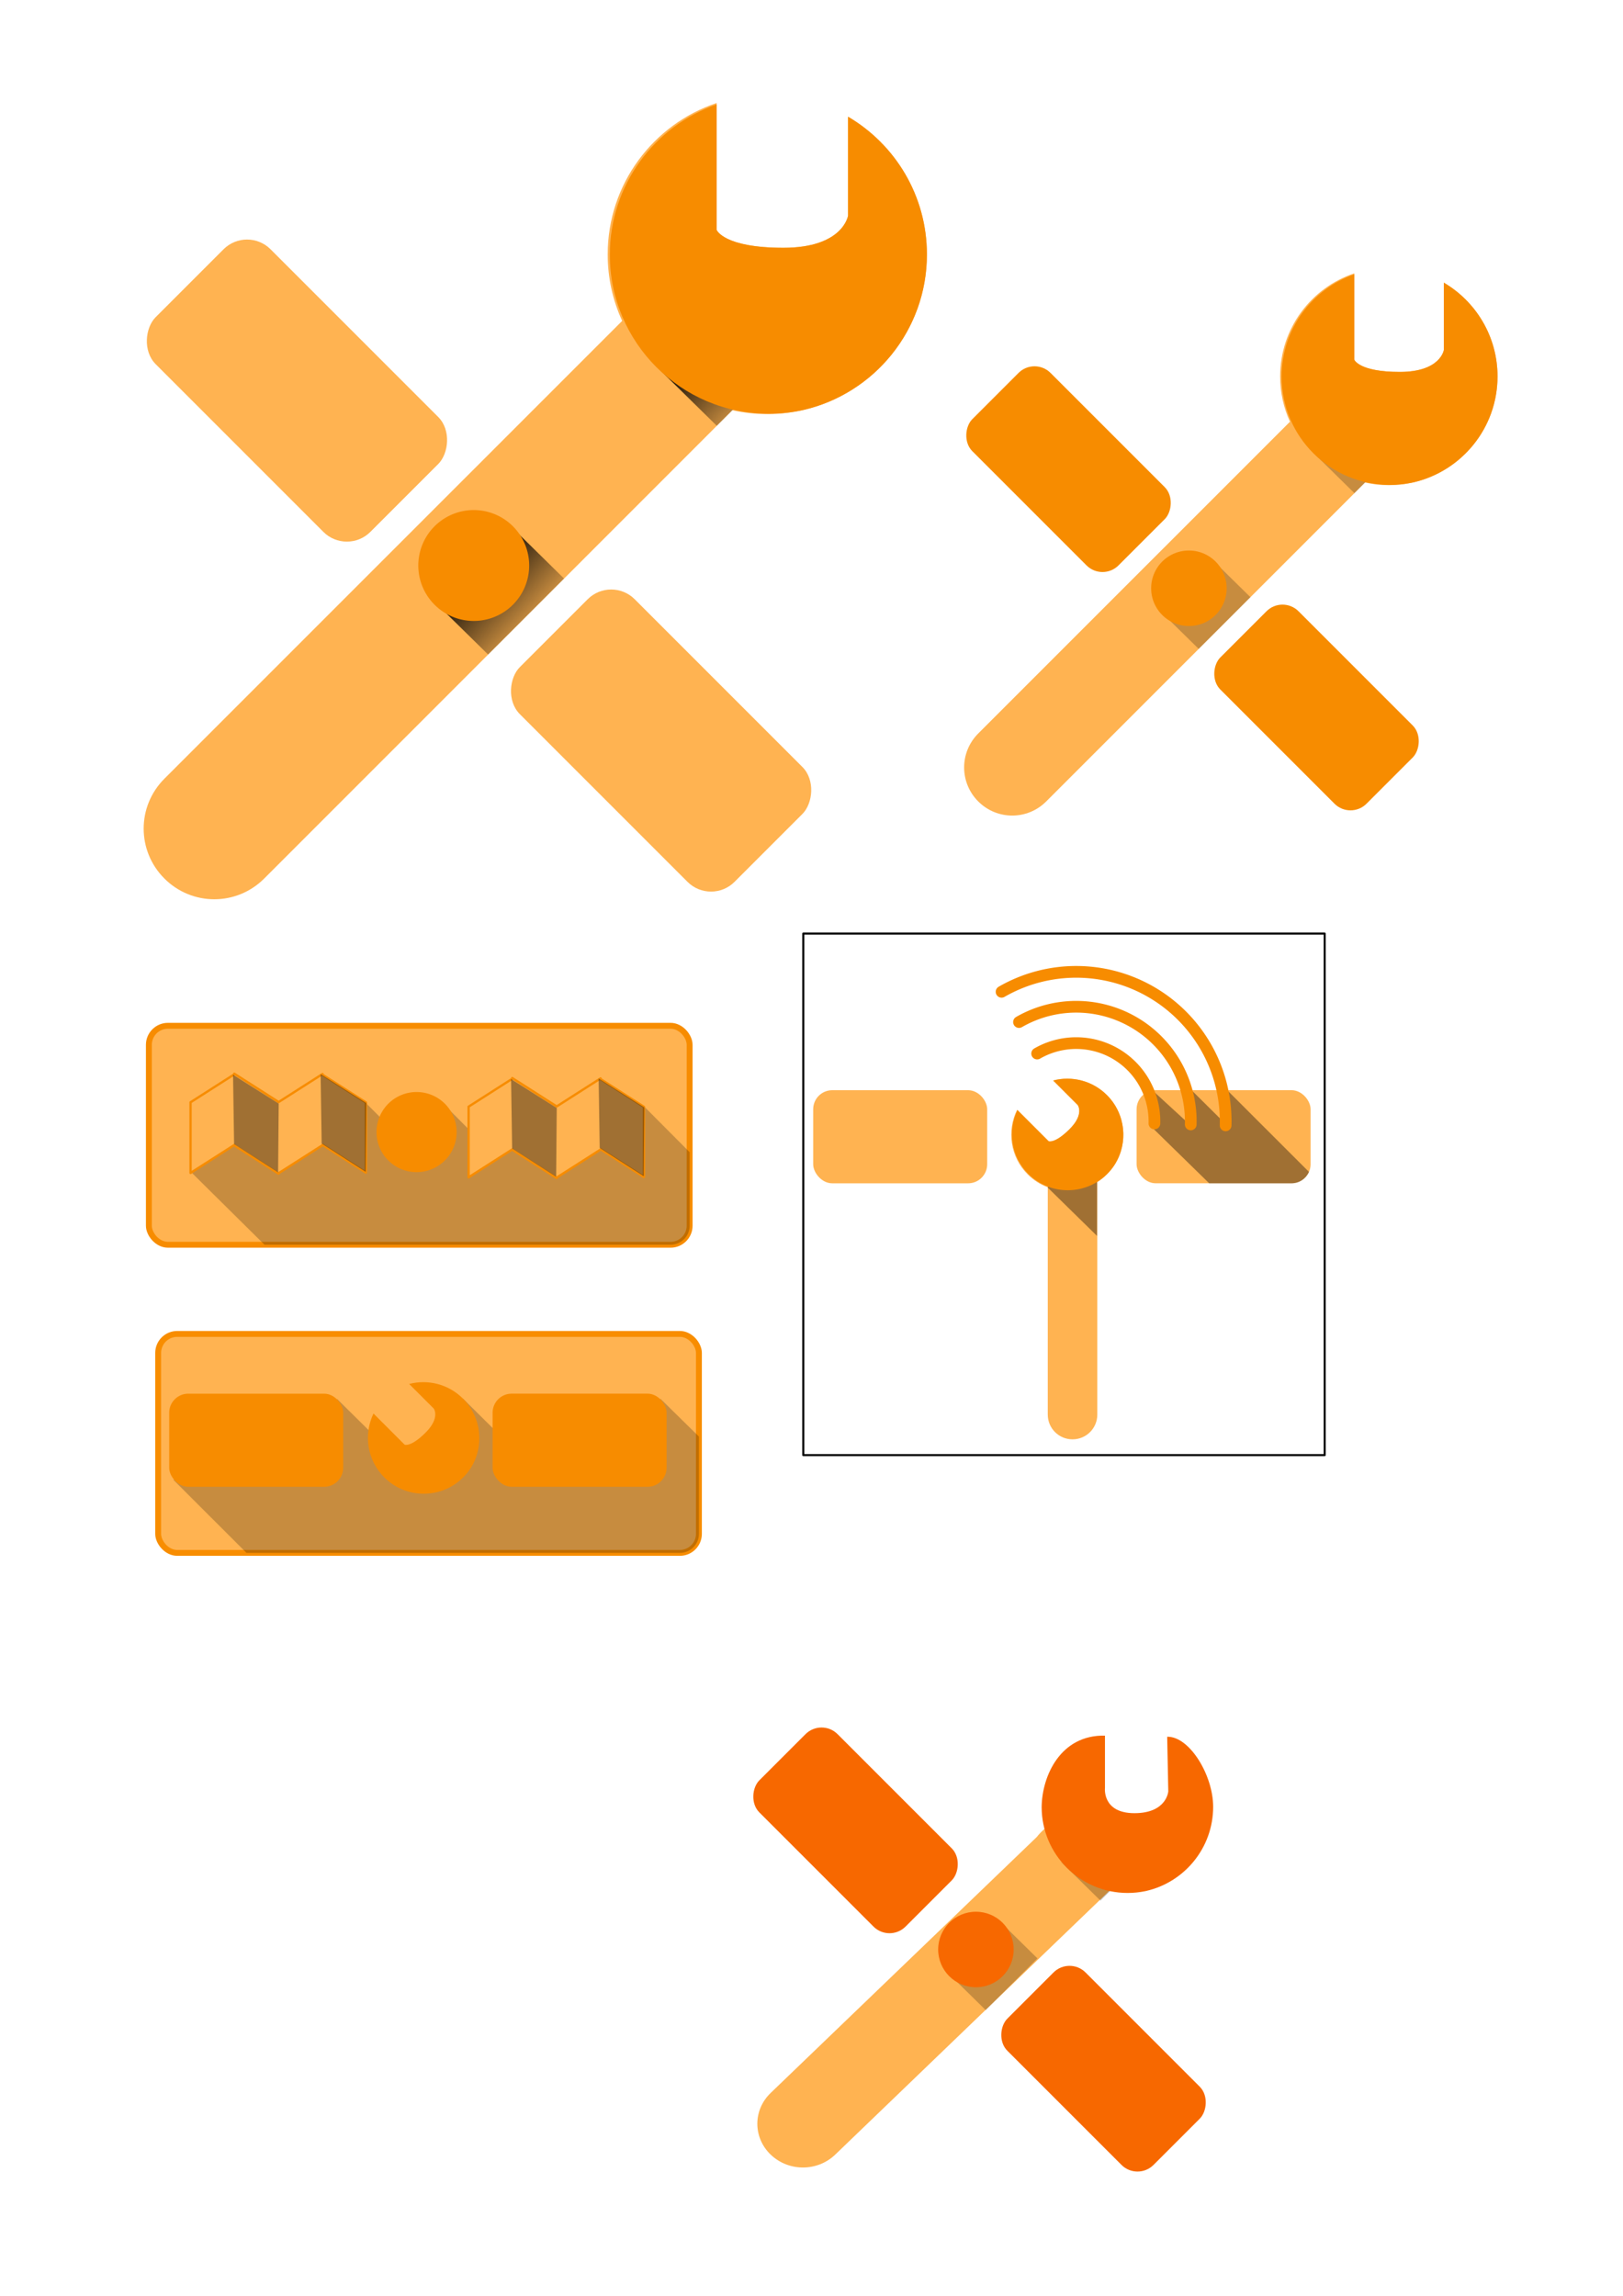 <?xml version="1.0" encoding="UTF-8" standalone="no"?>
<!-- Created with Inkscape (http://www.inkscape.org/) -->

<svg
   xmlns:dc="http://purl.org/dc/elements/1.1/"
   xmlns:cc="http://creativecommons.org/ns#"
   xmlns:rdf="http://www.w3.org/1999/02/22-rdf-syntax-ns#"
   xmlns:svg="http://www.w3.org/2000/svg"
   xmlns="http://www.w3.org/2000/svg"
   xmlns:xlink="http://www.w3.org/1999/xlink"
   xmlns:sodipodi="http://sodipodi.sourceforge.net/DTD/sodipodi-0.dtd"
   xmlns:inkscape="http://www.inkscape.org/namespaces/inkscape"
   width="744.094"
   height="1052.362"
   id="svg3393"
   version="1.1"
   inkscape:version="0.91 r13725"
   sodipodi:docname="logo.svg">
  <defs
     id="defs3395">
    <linearGradient
       inkscape:collect="always"
       id="linearGradient5311">
      <stop
         style="stop-color:#000000;stop-opacity:1;"
         offset="0"
         id="stop5313" />
      <stop
         style="stop-color:#000000;stop-opacity:0;"
         offset="1"
         id="stop5315" />
    </linearGradient>
    <linearGradient
       inkscape:collect="always"
       xlink:href="#linearGradient5311"
       id="linearGradient5336"
       gradientUnits="userSpaceOnUse"
       gradientTransform="matrix(0.359,-0.352,0.359,0.352,-21.069,176.426)"
       x1="207.244"
       y1="444.826"
       x2="211.603"
       y2="540.115" />
    <linearGradient
       inkscape:collect="always"
       xlink:href="#linearGradient5311"
       id="linearGradient5340"
       gradientUnits="userSpaceOnUse"
       gradientTransform="matrix(0.359,-0.352,0.359,0.352,83.773,71.584)"
       x1="207.244"
       y1="444.826"
       x2="211.603"
       y2="540.115" />
    <linearGradient
       inkscape:collect="always"
       xlink:href="#linearGradient5311-3"
       id="linearGradient5336-8"
       gradientUnits="userSpaceOnUse"
       gradientTransform="matrix(0.359,-0.352,0.359,0.352,-21.069,176.426)"
       x1="207.244"
       y1="444.826"
       x2="211.603"
       y2="540.115" />
    <linearGradient
       inkscape:collect="always"
       id="linearGradient5311-3">
      <stop
         style="stop-color:#000000;stop-opacity:1;"
         offset="0"
         id="stop5313-5" />
      <stop
         style="stop-color:#000000;stop-opacity:0;"
         offset="1"
         id="stop5315-1" />
    </linearGradient>
    <linearGradient
       y2="540.115"
       x2="211.603"
       y1="444.826"
       x1="207.244"
       gradientTransform="matrix(0.359,-0.352,0.359,0.352,94.158,639.262)"
       gradientUnits="userSpaceOnUse"
       id="linearGradient5389-0"
       xlink:href="#linearGradient5311-3-1"
       inkscape:collect="always" />
    <linearGradient
       inkscape:collect="always"
       id="linearGradient5311-3-1">
      <stop
         style="stop-color:#000000;stop-opacity:1;"
         offset="0"
         id="stop5313-5-6" />
      <stop
         style="stop-color:#000000;stop-opacity:0;"
         offset="1"
         id="stop5315-1-4" />
    </linearGradient>
    <linearGradient
       y2="540.115"
       x2="211.603"
       y1="444.826"
       x1="207.244"
       gradientTransform="matrix(0.359,-0.352,0.359,0.352,94.158,639.262)"
       gradientUnits="userSpaceOnUse"
       id="linearGradient5389-6"
       xlink:href="#linearGradient5311-3-18"
       inkscape:collect="always" />
    <linearGradient
       inkscape:collect="always"
       id="linearGradient5311-3-18">
      <stop
         style="stop-color:#000000;stop-opacity:1;"
         offset="0"
         id="stop5313-5-9" />
      <stop
         style="stop-color:#000000;stop-opacity:0;"
         offset="1"
         id="stop5315-1-8" />
    </linearGradient>
    <linearGradient
       inkscape:collect="always"
       xlink:href="#linearGradient5311-39"
       id="linearGradient5336-4"
       gradientUnits="userSpaceOnUse"
       gradientTransform="matrix(0.359,-0.352,0.359,0.352,-21.069,176.426)"
       x1="207.244"
       y1="444.826"
       x2="211.603"
       y2="540.115" />
    <linearGradient
       inkscape:collect="always"
       id="linearGradient5311-39">
      <stop
         style="stop-color:#000000;stop-opacity:1;"
         offset="0"
         id="stop5313-8" />
      <stop
         style="stop-color:#000000;stop-opacity:0;"
         offset="1"
         id="stop5315-8" />
    </linearGradient>
  </defs>
  <sodipodi:namedview
     id="base"
     pagecolor="#ffffff"
     bordercolor="#666666"
     borderopacity="1.0"
     inkscape:pageopacity="0.0"
     inkscape:pageshadow="2"
     inkscape:zoom="1.9666855"
     inkscape:cx="507.30439"
     inkscape:cy="155.57093"
     inkscape:document-units="px"
     inkscape:current-layer="layer1"
     showgrid="false"
     inkscape:window-width="1366"
     inkscape:window-height="705"
     inkscape:window-x="-8"
     inkscape:window-y="-8"
     inkscape:window-maximized="1" />
  <g
     inkscape:label="Layer 1"
     inkscape:groupmode="layer"
     id="layer1">
    <g
       id="g5579">
      <path
         inkscape:connector-curvature="0"
         id="rect3403"
         d="m 328.553,47.219 c -29.025,9.71 -49.946,37.12 -49.946,69.413 0,10.872 2.379,21.188 6.633,30.463 L 75.371,356.947 c -12.672,12.672 -12.672,33.086 0,45.758 12.672,12.672 33.086,12.672 45.758,0 l 214.647,-214.663 c 5.154,1.151 10.514,1.758 16.015,1.758 40.413,0 73.169,-32.756 73.169,-73.169 0,-26.906 -14.52,-50.419 -36.153,-63.132 l 0,45.343 c 0,0 -2.18,14.736 -29.632,14.736 -27.452,0 -30.623,-8.199 -30.623,-8.199 l 0,-58.161 z"
         style="fill:#ffb351;fill-opacity:1;stroke:none" />
      <path
         inkscape:connector-curvature="0"
         id="rect5309"
         d="m 232.609,239.65 -35.13,34.523 26.307,25.86 34.826,-34.826 -26.004,-25.556 z"
         style="fill:url(#linearGradient5336);fill-opacity:1;stroke:none" />
      <path
         transform="matrix(0.519,0,0,0.519,108.531,6.623)"
         d="m 258.345,486.7 a 48.972,48.972 0 1 1 -97.944,0 48.972,48.972 0 1 1 97.944,0 z"
         sodipodi:ry="48.971989"
         sodipodi:rx="48.971989"
         sodipodi:cy="486.70023"
         sodipodi:cx="209.373"
         id="path5307"
         style="fill:#f78c00;fill-opacity:1;stroke:none"
         sodipodi:type="arc" />
      <rect
         transform="matrix(0.707,0.707,-0.707,0.707,0,0)"
         ry="15.246"
         y="-11.534"
         x="384.809"
         height="74.491"
         width="139.228"
         id="rect5325"
         style="fill:#ffb351;fill-opacity:1;stroke:none" />
      <rect
         style="fill:#ffb351;fill-opacity:1;stroke:none"
         id="rect5329"
         width="139.228"
         height="74.491"
         x="153.288"
         y="-6.914"
         ry="15.246"
         transform="matrix(0.707,0.707,-0.707,0.707,0,0)" />
      <path
         style="fill:url(#linearGradient5340);fill-opacity:1;stroke:none"
         d="m 337.451,134.808 -35.13,34.523 26.307,25.86 34.826,-34.826 -26.004,-25.556 z"
         id="path5338"
         inkscape:connector-curvature="0" />
      <path
         inkscape:connector-curvature="0"
         id="path5331"
         d="m 328.553,47.858 c -28.505,9.909 -48.971,37.005 -48.971,68.885 0,40.27 32.643,72.913 72.913,72.913 5.034,0 9.957,-0.515 14.704,-1.486 0.374,-0.076 0.747,-0.158 1.119,-0.24 0.026,-0.006 0.053,-0.01 0.08,-0.016 32.412,-7.52 56.563,-36.581 56.563,-71.283 0,-26.906 -14.52,-50.419 -36.153,-63.132 l 0,45.343 c 0,0 -2.18,14.736 -29.632,14.736 -27.452,0 -30.623,-8.199 -30.623,-8.199 l 0,-57.522 z"
         style="fill:#f78c00;fill-opacity:1;stroke:none" />
    </g>
    <g
       id="g5608">
      <path
         style="fill:#ffb351;fill-opacity:1;stroke:none"
         d="m 466.328,508.679 c -4.795,9.615 -3.184,21.612 4.832,29.628 2.699,2.699 5.85,4.669 9.208,5.915 l -0.004,104.185 c 0,6.291 5.067,11.358 11.358,11.358 6.291,0 11.358,-5.067 11.358,-11.358 l -0.004,-106.566 c 1.565,-0.994 3.046,-2.173 4.412,-3.539 10.031,-10.031 10.031,-26.293 0,-36.325 -6.679,-6.679 -16.119,-8.911 -24.645,-6.697 l 11.255,11.255 c 0,0 3.117,4.199 -3.698,11.013 -6.814,6.814 -9.637,5.566 -9.637,5.566 l -14.437,-14.437 z"
         id="path5342"
         inkscape:connector-curvature="0" />
      <path
         sodipodi:nodetypes="ccccc"
         inkscape:connector-curvature="0"
         id="rect5309-0"
         d="m 499.599,525.272 -19.34,19.005 22.688,22.246 0.027,-30.504 z"
         style="fill:#000000;fill-opacity:0.372;stroke:none" />
      <rect
         style="fill:#ffb351;fill-opacity:1;stroke:none"
         id="rect5348"
         width="79.77"
         height="42.679"
         x="521.092"
         y="499.72"
         ry="8.735" />
      <path
         id="rect5309-2-0"
         d="M 545.812 499.719 L 544.75 514.844 L 528.406 499.844 C 527.981 499.913 527.558 500.028 527.156 500.156 L 528.031 516.656 L 554.375 542.406 L 592.125 542.406 C 595.706 542.406 598.773 540.257 600.125 537.188 L 562.625 499.719 L 562.562 499.719 L 561.281 514.594 L 546.281 499.719 L 545.812 499.719 z "
         style="fill:#000000;fill-opacity:0.372;stroke:none" />
      <path
         style="fill:#f78c00;fill-opacity:1;stroke:none"
         d="m 466.487,508.838 c -4.616,9.535 -2.97,21.341 4.943,29.255 9.996,9.996 26.202,9.996 36.198,0 1.25,-1.25 2.344,-2.6 3.281,-4.019 0.074,-0.112 0.146,-0.224 0.218,-0.337 0.005,-0.008 0.01,-0.016 0.016,-0.024 6.179,-9.912 4.96,-23.121 -3.654,-31.734 -6.679,-6.679 -16.119,-8.911 -24.645,-6.697 l 11.255,11.255 c 0,0 3.117,4.199 -3.698,11.013 -6.814,6.814 -9.637,5.566 -9.637,5.566 l -14.278,-14.278 z"
         id="path5354"
         inkscape:connector-curvature="0" />
      <rect
         ry="8.735"
         y="499.73"
         x="372.822"
         height="42.679"
         width="79.77"
         id="rect5360"
         style="fill:#ffb351;fill-opacity:1;stroke:none" />
      <path
         transform="matrix(-0.348,-0.604,0.604,-0.348,161.049,871.943)"
         sodipodi:open="true"
         sodipodi:end="2.1203564"
         sodipodi:start="0"
         d="M 258.345,669.458 A 51.456,51.456 0 0 1 180.013,713.337"
         sodipodi:ry="51.456074"
         sodipodi:rx="51.456074"
         sodipodi:cy="669.45801"
         sodipodi:cx="206.88892"
         id="path5364"
         style="fill:none;stroke:#f78c00;stroke-width:7.7;stroke-linecap:round;stroke-miterlimit:4;stroke-opacity:1;stroke-dasharray:none"
         sodipodi:type="arc" />
      <path
         sodipodi:open="true"
         sodipodi:type="arc"
         style="fill:none;stroke:#f78c00;stroke-width:7.7;stroke-linecap:round;stroke-miterlimit:4;stroke-opacity:1;stroke-dasharray:none"
         id="path5366"
         sodipodi:cx="206.88892"
         sodipodi:cy="669.45801"
         sodipodi:rx="75.357895"
         sodipodi:ry="75.357895"
         d="M 282.247,669.458 A 75.358,75.358 0 0 1 167.529,733.72"
         sodipodi:start="0"
         sodipodi:end="2.1203564"
         transform="matrix(-0.348,-0.604,0.604,-0.348,161.049,871.943)" />
      <path
         transform="matrix(-0.348,-0.604,0.604,-0.348,161.049,871.943)"
         sodipodi:end="2.1203564"
         sodipodi:start="0"
         d="M 305.205,669.458 A 98.316,98.316 0 0 1 155.537,753.297"
         sodipodi:ry="98.315674"
         sodipodi:rx="98.315674"
         sodipodi:cy="669.45801"
         sodipodi:cx="206.88892"
         id="path5370"
         style="fill:none;stroke:#f78c00;stroke-width:7.7;stroke-linecap:round;stroke-miterlimit:4;stroke-opacity:1;stroke-dasharray:none"
         sodipodi:type="arc"
         sodipodi:open="true" />
    </g>
    <g
       id="g5619">
      <rect
         ry="8.735"
         y="470.203"
         x="68.253"
         height="100.372"
         width="247.919"
         id="rect5538"
         style="fill:#ffb351;fill-opacity:1;stroke:#f78c00;stroke-width:2.7;stroke-linecap:round;stroke-linejoin:round;stroke-miterlimit:4;stroke-opacity:1;stroke-dasharray:none" />
      <path
         id="path5540"
         d="M 167.719 505.562 L 102.188 512.438 L 88.125 537.781 L 121.25 570.562 L 307.438 570.562 C 312.277 570.562 316.188 566.683 316.188 561.844 L 316.188 528.156 L 295.281 507.156 L 223 525.781 L 205.5 508.219 L 188 525.875 L 167.719 505.562 z "
         style="fill:#000000;fill-opacity:0.22;stroke:none" />
      <g
         transform="translate(-286.563,-2.509)"
         id="g5523">
        <path
           style="fill:#ffb351;fill-opacity:1;stroke:#f78c00;stroke-width:1.058;stroke-linejoin:round;stroke-miterlimit:4;stroke-opacity:1;stroke-dasharray:none"
           d="m 393.948,494.662 0,0.318 -20.022,12.797 0,32.39 20.022,-12.785 0,0.135 20.304,12.968 0,-0.159 20.169,-12.883 0,-0.135 19.887,12.711 0,-32.182 -19.887,-12.699 0,-0.318 -20.169,12.883 0,-0.073 -20.304,-12.968 z"
           id="rect5510"
           inkscape:connector-curvature="0" />
        <path
           sodipodi:nodetypes="ccccc"
           inkscape:connector-curvature="0"
           id="path5519"
           d="m 393.402,495.133 0.484,31.803 20.179,12.962 0.278,-31.507 z"
           style="fill:#000000;fill-opacity:0.372;stroke:none" />
        <path
           style="fill:#000000;fill-opacity:0.372;stroke:none"
           d="m 433.551,494.882 0.484,31.803 20.179,12.962 0.278,-31.507 z"
           id="path5521"
           inkscape:connector-curvature="0"
           sodipodi:nodetypes="ccccc" />
      </g>
      <g
         id="g5528"
         transform="translate(-159.09,-0.502)">
        <path
           inkscape:connector-curvature="0"
           id="path5530"
           d="m 393.948,494.662 0,0.318 -20.022,12.797 0,32.39 20.022,-12.785 0,0.135 20.304,12.968 0,-0.159 20.169,-12.883 0,-0.135 19.887,12.711 0,-32.182 -19.887,-12.699 0,-0.318 -20.169,12.883 0,-0.073 -20.304,-12.968 z"
           style="fill:#ffb351;fill-opacity:1;stroke:#f78c00;stroke-width:1.058;stroke-linejoin:round;stroke-miterlimit:4;stroke-opacity:1;stroke-dasharray:none" />
        <path
           style="fill:#000000;fill-opacity:0.372;stroke:none"
           d="m 393.402,495.133 0.484,31.803 20.179,12.962 0.278,-31.507 z"
           id="path5532"
           inkscape:connector-curvature="0"
           sodipodi:nodetypes="ccccc" />
        <path
           sodipodi:nodetypes="ccccc"
           inkscape:connector-curvature="0"
           id="path5534"
           d="m 433.551,494.882 0.484,31.803 20.179,12.962 0.278,-31.507 z"
           style="fill:#000000;fill-opacity:0.372;stroke:none" />
      </g>
      <path
         sodipodi:type="arc"
         style="fill:#f78c00;fill-opacity:1;stroke:none"
         id="path5536"
         sodipodi:cx="209.373"
         sodipodi:cy="486.70023"
         sodipodi:rx="48.971989"
         sodipodi:ry="48.971989"
         d="m 258.345,486.7 a 48.972,48.972 0 1 1 -97.944,0 48.972,48.972 0 1 1 97.944,0 z"
         transform="matrix(0.375,0,0,0.375,112.473,336.414)" />
    </g>
    <g
       id="g5632">
      <rect
         style="fill:#ffb351;fill-opacity:1;stroke:#f88d00;stroke-width:2.7;stroke-linecap:round;stroke-linejoin:round;stroke-miterlimit:4;stroke-opacity:1;stroke-dasharray:none"
         id="rect5562"
         width="247.919"
         height="100.372"
         x="72.512"
         y="611.441"
         ry="8.735" />
      <path
         id="rect5566"
         d="M 212.219 641.062 L 187.125 673.469 L 154.594 641.312 L 79.5 678.344 L 113 711.812 L 311.688 711.812 C 316.527 711.812 320.438 707.933 320.438 703.094 L 320.438 658.5 L 302.875 641.25 L 238.656 667.25 L 212.219 641.062 z "
         style="fill:#000000;fill-opacity:0.22;stroke:none" />
      <rect
         ry="8.735"
         y="638.828"
         x="225.841"
         height="42.679"
         width="79.77"
         id="rect5554"
         style="fill:#f78c00;fill-opacity:1;stroke:none" />
      <path
         inkscape:connector-curvature="0"
         id="path5558"
         d="m 171.235,647.947 c -4.616,9.535 -2.97,21.341 4.943,29.255 9.996,9.996 26.202,9.996 36.198,0 1.25,-1.25 2.344,-2.6 3.281,-4.019 0.074,-0.112 0.146,-0.224 0.218,-0.337 0.005,-0.008 0.01,-0.016 0.016,-0.024 6.179,-9.912 4.96,-23.121 -3.654,-31.734 -6.679,-6.679 -16.119,-8.911 -24.645,-6.697 l 11.255,11.255 c 0,0 3.117,4.199 -3.698,11.013 -6.814,6.814 -9.637,5.566 -9.637,5.566 l -14.278,-14.278 z"
         style="fill:#f78c00;fill-opacity:1;stroke:none" />
      <rect
         style="fill:#f78c00;fill-opacity:1;stroke:none"
         id="rect5560"
         width="79.77"
         height="42.679"
         x="77.571"
         y="638.839"
         ry="8.735" />
    </g>
    <rect
       style="fill:none;stroke:#000000;stroke-width:0.945;stroke-linecap:round;stroke-linejoin:round;stroke-miterlimit:4;stroke-opacity:1;stroke-dasharray:none"
       id="rect5577"
       width="239.055"
       height="239.055"
       x="368.272"
       y="427.943"
       ry="0" />
    <g
       id="g5588"
       transform="matrix(0.681,0,0,0.681,397.167,93.13)"
       inkscape:export-filename="D:\Code\gpstools\assets\img\icon.png"
       inkscape:export-xdpi="5.8899999"
       inkscape:export-ydpi="5.8899999">
      <path
         style="fill:#ffb351;fill-opacity:1;stroke:none"
         d="m 328.553,47.219 c -29.025,9.71 -49.946,37.12 -49.946,69.413 0,10.872 2.379,21.188 6.633,30.463 L 75.371,356.947 c -12.672,12.672 -12.672,33.086 0,45.758 12.672,12.672 33.086,12.672 45.758,0 l 214.647,-214.663 c 5.154,1.151 10.514,1.758 16.015,1.758 40.413,0 73.169,-32.756 73.169,-73.169 0,-26.906 -14.52,-50.419 -36.153,-63.132 l 0,45.343 c 0,0 -2.18,14.736 -29.632,14.736 -27.452,0 -30.623,-8.199 -30.623,-8.199 l 0,-58.161 z"
         id="path5590"
         inkscape:connector-curvature="0" />
      <path
         style="fill:#000000;fill-opacity:0.22;stroke:none"
         d="m 232.609,239.65 -35.13,34.523 26.307,25.86 34.826,-34.826 -26.004,-25.556 z"
         id="path5592"
         inkscape:connector-curvature="0" />
      <path
         sodipodi:type="arc"
         style="fill:#f78c00;fill-opacity:1;stroke:none"
         id="path5594"
         sodipodi:cx="209.373"
         sodipodi:cy="486.70023"
         sodipodi:rx="48.971989"
         sodipodi:ry="48.971989"
         d="M 258.345,486.7 A 48.972,48.972 0 0 1 209.373,535.672 48.972,48.972 0 0 1 160.401,486.7 48.972,48.972 0 0 1 209.373,437.728 48.972,48.972 0 0 1 258.345,486.7 Z"
         transform="matrix(0.519,0,0,0.519,108.531,6.623)" />
      <rect
         style="fill:#f78c00;fill-opacity:1;stroke:none"
         id="rect5596"
         width="139.228"
         height="74.491"
         x="384.809"
         y="-11.534"
         ry="15.246"
         transform="matrix(0.707,0.707,-0.707,0.707,0,0)" />
      <rect
         transform="matrix(0.707,0.707,-0.707,0.707,0,0)"
         ry="15.246"
         y="-6.914"
         x="153.288"
         height="74.491"
         width="139.228"
         id="rect5598"
         style="fill:#f78c00;fill-opacity:1;stroke:none" />
      <path
         inkscape:connector-curvature="0"
         id="path5600"
         d="m 337.451,134.808 -35.13,34.523 26.307,25.86 34.826,-34.826 -26.004,-25.556 z"
         style="fill:#000000;fill-opacity:0.22;stroke:none" />
      <path
         style="fill:#f78c00;fill-opacity:1;stroke:none"
         d="m 328.553,47.858 c -28.505,9.909 -48.971,37.005 -48.971,68.885 0,40.27 32.643,72.913 72.913,72.913 5.034,0 9.957,-0.515 14.704,-1.486 0.374,-0.076 0.747,-0.158 1.119,-0.24 0.026,-0.006 0.053,-0.01 0.08,-0.016 32.412,-7.52 56.563,-36.581 56.563,-71.283 0,-26.906 -14.52,-50.419 -36.153,-63.132 l 0,45.343 c 0,0 -2.18,14.736 -29.632,14.736 -27.452,0 -30.623,-8.199 -30.623,-8.199 l 0,-57.522 z"
         id="path5602"
         inkscape:connector-curvature="0" />
    </g>
    <g
       inkscape:export-ydpi="6.9206715"
       inkscape:export-xdpi="6.9206715"
       inkscape:export-filename="D:\Code\gpstools\assets\img\icon.png"
       transform="matrix(0.681,0,0,0.681,299.52,717.085)"
       id="g4786">
      <path
         style="fill:#ffb351;fill-opacity:1;stroke:none"
         d="m 287.131,168.592 c -11.822,0.007 -22.519,6.713 -29.027,14.969 L 79.047,355.749 c -12.018,11.513 -12.018,30.061 0,41.574 12.018,11.513 31.379,11.513 43.396,0 L 310.719,216.186 c 2.519,-3.165 6.172,-10.92 6.186,-19.069 1.3e-4,-15.753 -13.33,-28.524 -29.774,-28.524 z"
         id="path4802"
         inkscape:connector-curvature="0"
         sodipodi:nodetypes="cccscccc" />
      <path
         style="fill:#000000;fill-opacity:0.22;stroke:none"
         d="m 309.878,165.964 -35.13,34.523 26.307,25.86 34.826,-34.826 -26.004,-25.556 z"
         id="path4798"
         inkscape:connector-curvature="0" />
      <path
         inkscape:connector-curvature="0"
         id="path4800"
         d="m 261.442,163.257 c 0,31.984 25.926,57.91 57.91,57.91 3.998,0 7.909,-0.409 11.678,-1.181 0.297,-0.061 0.593,-0.125 0.889,-0.19 0.021,-0.005 0.042,-0.008 0.064,-0.013 25.743,-5.972 44.924,-29.054 44.924,-56.615 0,-21.369 -16.011,-47.51 -30.953,-47.155 l 0.747,36.759 c 0,0 -0.985,14.69 -22.788,14.69 -21.803,0 -19.842,-16.964 -19.842,-16.964 l 0,-35.234 c -30.039,-0.655 -42.389,27.284 -42.627,47.992 z"
         style="fill:#f76800;fill-opacity:1;stroke:none"
         sodipodi:nodetypes="cscccsccsccc" />
      <path
         inkscape:connector-curvature="0"
         id="path4790"
         d="m 232.609,239.65 -35.13,34.523 26.307,25.86 34.826,-34.826 -26.004,-25.556 z"
         style="fill:#000000;fill-opacity:0.22;stroke:none" />
      <circle
         transform="matrix(0.519,0,0,0.519,108.531,6.623)"
         id="path4792"
         style="fill:#f76800;fill-opacity:1;stroke:none"
         cx="209.373"
         cy="486.7"
         r="48.972" />
      <rect
         transform="matrix(0.707,0.707,-0.707,0.707,0,0)"
         ry="15.246"
         y="-11.534"
         x="384.809"
         height="74.491"
         width="139.228"
         id="rect4794"
         style="fill:#f76800;fill-opacity:1;stroke:none"
         rx="15.246" />
      <rect
         style="fill:#f76800;fill-opacity:1;stroke:none"
         id="rect4796"
         width="139.228"
         height="74.491"
         x="153.288"
         y="-6.914"
         ry="15.246"
         transform="matrix(0.707,0.707,-0.707,0.707,0,0)"
         rx="15.246" />
    </g>
    <g
       inkscape:export-ydpi="6.3365026"
       inkscape:export-xdpi="6.3365026"
       inkscape:export-filename="D:\Code\gpstools\assets\img\icon.png"
       transform="matrix(0.681,-0.003,0.003,0.681,754.938,728.617)"
       id="g4827">
      <path
         style="fill:#ffb351;fill-opacity:1;stroke:none"
         d="m 949.611,828.027 -142.371,143.498 c -8.596,8.665 -8.54,22.57 0.125,31.166 8.665,8.596 22.568,8.54 31.164,-0.125 L 984.143,855.779 c -12.713,-7.512 -20.721,-16.342 -34.531,-27.752 z"
         id="path4829"
         inkscape:connector-curvature="0"
         sodipodi:nodetypes="ccsccc"
         transform="matrix(1.468,0.006,-0.006,1.468,-1104.149,-1074.177)" />
      <path
         inkscape:connector-curvature="0"
         id="path4831"
         d="m 232.609,239.65 -35.13,34.523 26.307,25.86 34.826,-34.826 -26.004,-25.556 z"
         style="fill:#000000;fill-opacity:0.22;stroke:none" />
      <circle
         transform="matrix(0.519,0,0,0.519,108.531,6.623)"
         id="path4833"
         style="fill:#f78c00;fill-opacity:1;stroke:none"
         cx="209.373"
         cy="486.7"
         r="48.972" />
      <rect
         transform="matrix(0.707,0.707,-0.707,0.707,0,0)"
         ry="15.246"
         y="-11.534"
         x="384.809"
         height="74.491"
         width="139.228"
         id="rect4835"
         style="fill:#f78c00;fill-opacity:1;stroke:none"
         rx="15.246" />
      <rect
         style="fill:#f78c00;fill-opacity:1;stroke:none"
         id="rect4837"
         width="139.228"
         height="74.491"
         x="153.288"
         y="-6.914"
         ry="15.246"
         transform="matrix(0.707,0.707,-0.707,0.707,0,0)"
         rx="15.246" />
      <path
         style="fill:#000000;fill-opacity:0.22;stroke:none"
         d="m 322.71,149.431 -35.13,34.523 26.307,25.86 34.826,-34.826 -26.004,-25.556 z"
         id="path4839"
         inkscape:connector-curvature="0" />
      <path
         inkscape:connector-curvature="0"
         id="path4841"
         d="m 306.666,92.564 c -21.479,7.467 -36.9,27.884 -36.9,51.906 0,30.344 24.597,54.941 54.941,54.941 3.793,0 7.503,-0.388 11.08,-1.12 0.282,-0.058 0.563,-0.119 0.843,-0.181 0.02,-0.005 0.04,-0.008 0.06,-0.012 24.423,-5.666 42.621,-27.564 42.621,-53.712 0,-20.274 -10.941,-37.991 -27.241,-47.57 l 0,34.166 c 0,0 -1.643,11.104 -22.328,11.104 -20.685,0 -23.075,-6.178 -23.075,-6.178 l 0,-43.343 z"
         style="fill:#f78c00;fill-opacity:1;stroke:none" />
    </g>
  </g>
</svg>
